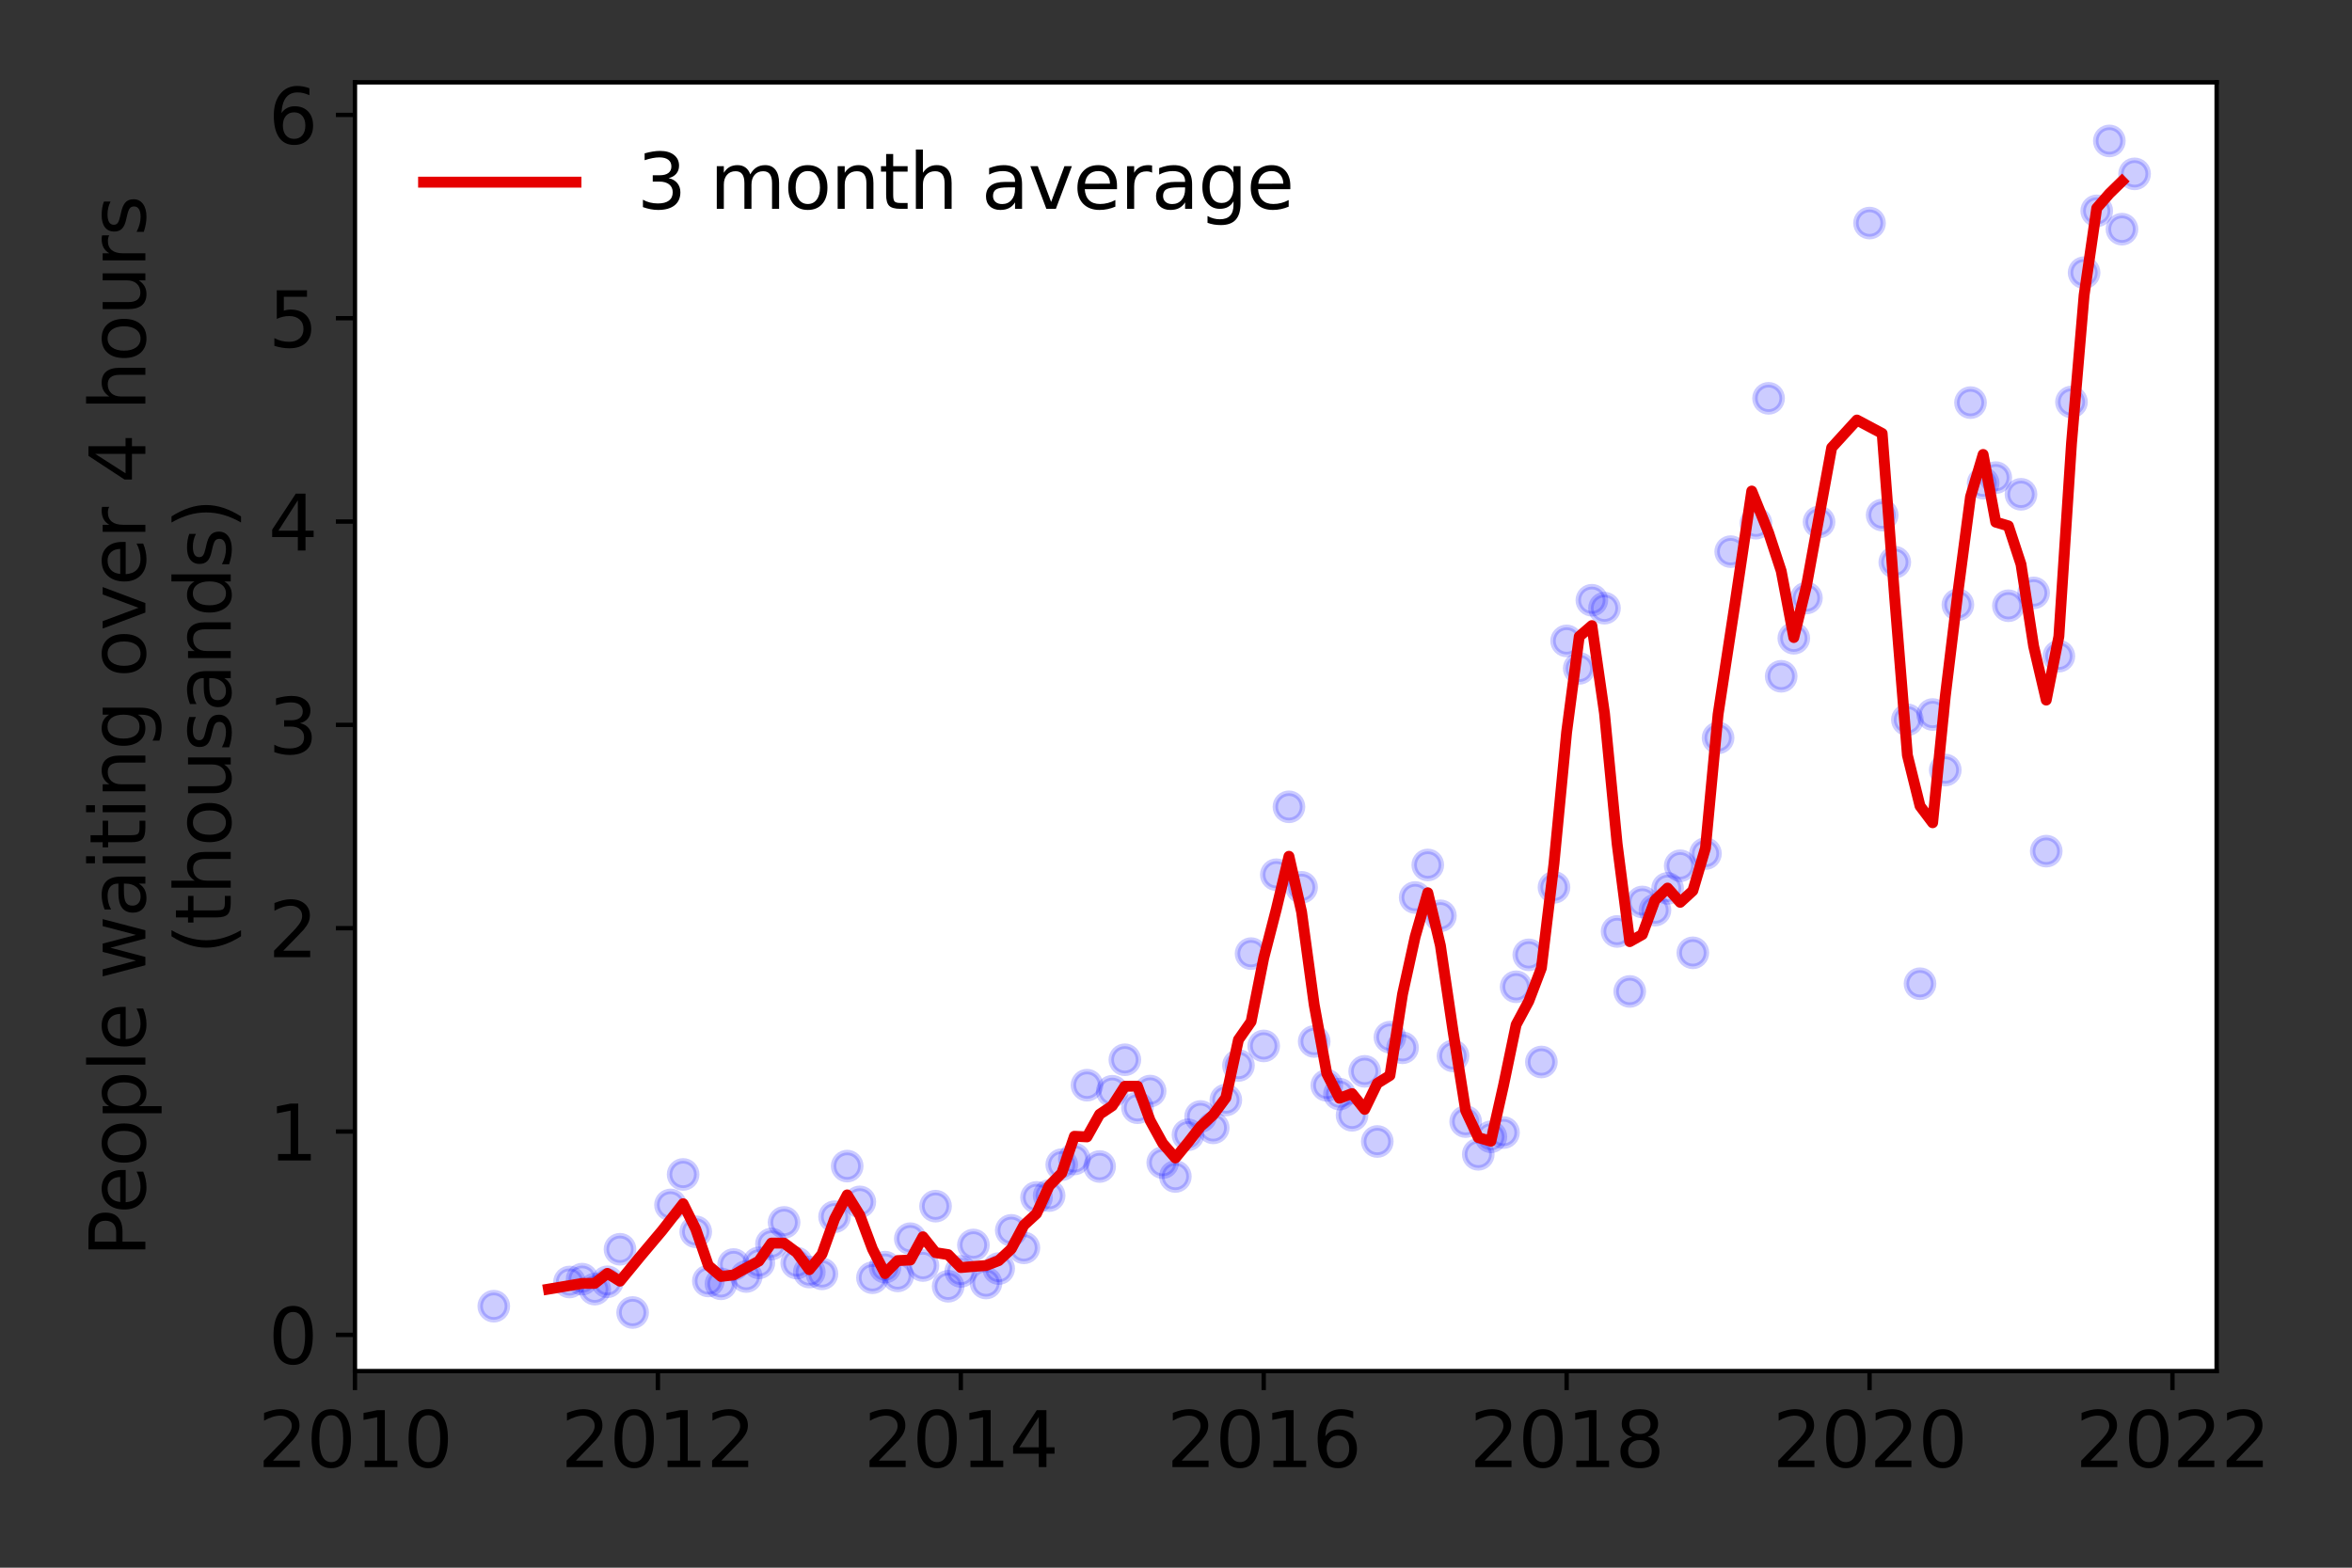 <?xml version="1.0" encoding="utf-8" standalone="no"?>
<!DOCTYPE svg PUBLIC "-//W3C//DTD SVG 1.1//EN"
  "http://www.w3.org/Graphics/SVG/1.1/DTD/svg11.dtd">
<svg height="288pt" version="1.1" viewBox="0 0 432 288" width="432pt" xmlns="http://www.w3.org/2000/svg" xmlns:xlink="http://www.w3.org/1999/xlink">
 <rect x="0" y="0" width="432" height="288" fill="#333333" stroke="none"/>
 <defs>
  <style type="text/css">*{stroke-linecap:butt;stroke-linejoin:round;}</style>
 </defs>
 <g id="figure_1">
  <g id="patch_1">
   <path d="M 0 288 
L 432 288 
L 432 0 
L 0 0 
z
" style="fill:none;"/>
  </g>
  <g id="axes_1">
   <g id="patch_2">
    <path d="M 65.195 251.88 
L 407.137 251.88 
L 407.137 15.128 
L 65.195 15.128 
z
" style="fill:#ffffff;"/>
   </g>
   <g id="matplotlib.axis_1">
    <g id="xtick_1">
     <g id="line2d_1">
      <defs>
       <path d="M 0 0 
L 0 3.5 
" id="m61bef43029" style="stroke:#000000;stroke-width:0.8;"/>
      </defs>
      <g>
       <use style="stroke:#000000;stroke-width:0.8;" x="65.195" xlink:href="#m61bef43029" y="251.88"/>
      </g>
     </g>
     <g id="text_1">
      <!-- 2010 -->
      <g transform="translate(47.38 269.518)scale(0.14 -0.14)">
       <defs>
        <path d="M 1228 531 
L 3431 531 
L 3431 0 
L 469 0 
L 469 531 
Q 828 903 1448 1529 
Q 2069 2156 2228 2338 
Q 2531 2678 2651 2914 
Q 2772 3150 2772 3378 
Q 2772 3750 2511 3984 
Q 2250 4219 1831 4219 
Q 1534 4219 1204 4116 
Q 875 4013 500 3803 
L 500 4441 
Q 881 4594 1212 4672 
Q 1544 4750 1819 4750 
Q 2544 4750 2975 4387 
Q 3406 4025 3406 3419 
Q 3406 3131 3298 2873 
Q 3191 2616 2906 2266 
Q 2828 2175 2409 1742 
Q 1991 1309 1228 531 
z
" id="DejaVuSans-32" transform="scale(0.016)"/>
        <path d="M 2034 4250 
Q 1547 4250 1301 3770 
Q 1056 3291 1056 2328 
Q 1056 1369 1301 889 
Q 1547 409 2034 409 
Q 2525 409 2770 889 
Q 3016 1369 3016 2328 
Q 3016 3291 2770 3770 
Q 2525 4250 2034 4250 
z
M 2034 4750 
Q 2819 4750 3233 4129 
Q 3647 3509 3647 2328 
Q 3647 1150 3233 529 
Q 2819 -91 2034 -91 
Q 1250 -91 836 529 
Q 422 1150 422 2328 
Q 422 3509 836 4129 
Q 1250 4750 2034 4750 
z
" id="DejaVuSans-30" transform="scale(0.016)"/>
        <path d="M 794 531 
L 1825 531 
L 1825 4091 
L 703 3866 
L 703 4441 
L 1819 4666 
L 2450 4666 
L 2450 531 
L 3481 531 
L 3481 0 
L 794 0 
L 794 531 
z
" id="DejaVuSans-31" transform="scale(0.016)"/>
       </defs>
       <use xlink:href="#DejaVuSans-32"/>
       <use x="63.623" xlink:href="#DejaVuSans-30"/>
       <use x="127.246" xlink:href="#DejaVuSans-31"/>
       <use x="190.869" xlink:href="#DejaVuSans-30"/>
      </g>
     </g>
    </g>
    <g id="xtick_2">
     <g id="line2d_2">
      <g>
       <use style="stroke:#000000;stroke-width:0.8;" x="120.833" xlink:href="#m61bef43029" y="251.88"/>
      </g>
     </g>
     <g id="text_2">
      <!-- 2012 -->
      <g transform="translate(103.018 269.518)scale(0.14 -0.14)">
       <use xlink:href="#DejaVuSans-32"/>
       <use x="63.623" xlink:href="#DejaVuSans-30"/>
       <use x="127.246" xlink:href="#DejaVuSans-31"/>
       <use x="190.869" xlink:href="#DejaVuSans-32"/>
      </g>
     </g>
    </g>
    <g id="xtick_3">
     <g id="line2d_3">
      <g>
       <use style="stroke:#000000;stroke-width:0.8;" x="176.471" xlink:href="#m61bef43029" y="251.88"/>
      </g>
     </g>
     <g id="text_3">
      <!-- 2014 -->
      <g transform="translate(158.656 269.518)scale(0.14 -0.14)">
       <defs>
        <path d="M 2419 4116 
L 825 1625 
L 2419 1625 
L 2419 4116 
z
M 2253 4666 
L 3047 4666 
L 3047 1625 
L 3713 1625 
L 3713 1100 
L 3047 1100 
L 3047 0 
L 2419 0 
L 2419 1100 
L 313 1100 
L 313 1709 
L 2253 4666 
z
" id="DejaVuSans-34" transform="scale(0.016)"/>
       </defs>
       <use xlink:href="#DejaVuSans-32"/>
       <use x="63.623" xlink:href="#DejaVuSans-30"/>
       <use x="127.246" xlink:href="#DejaVuSans-31"/>
       <use x="190.869" xlink:href="#DejaVuSans-34"/>
      </g>
     </g>
    </g>
    <g id="xtick_4">
     <g id="line2d_4">
      <g>
       <use style="stroke:#000000;stroke-width:0.8;" x="232.109" xlink:href="#m61bef43029" y="251.88"/>
      </g>
     </g>
     <g id="text_4">
      <!-- 2016 -->
      <g transform="translate(214.294 269.518)scale(0.14 -0.14)">
       <defs>
        <path d="M 2113 2584 
Q 1688 2584 1439 2293 
Q 1191 2003 1191 1497 
Q 1191 994 1439 701 
Q 1688 409 2113 409 
Q 2538 409 2786 701 
Q 3034 994 3034 1497 
Q 3034 2003 2786 2293 
Q 2538 2584 2113 2584 
z
M 3366 4563 
L 3366 3988 
Q 3128 4100 2886 4159 
Q 2644 4219 2406 4219 
Q 1781 4219 1451 3797 
Q 1122 3375 1075 2522 
Q 1259 2794 1537 2939 
Q 1816 3084 2150 3084 
Q 2853 3084 3261 2657 
Q 3669 2231 3669 1497 
Q 3669 778 3244 343 
Q 2819 -91 2113 -91 
Q 1303 -91 875 529 
Q 447 1150 447 2328 
Q 447 3434 972 4092 
Q 1497 4750 2381 4750 
Q 2619 4750 2861 4703 
Q 3103 4656 3366 4563 
z
" id="DejaVuSans-36" transform="scale(0.016)"/>
       </defs>
       <use xlink:href="#DejaVuSans-32"/>
       <use x="63.623" xlink:href="#DejaVuSans-30"/>
       <use x="127.246" xlink:href="#DejaVuSans-31"/>
       <use x="190.869" xlink:href="#DejaVuSans-36"/>
      </g>
     </g>
    </g>
    <g id="xtick_5">
     <g id="line2d_5">
      <g>
       <use style="stroke:#000000;stroke-width:0.8;" x="287.747" xlink:href="#m61bef43029" y="251.88"/>
      </g>
     </g>
     <g id="text_5">
      <!-- 2018 -->
      <g transform="translate(269.932 269.518)scale(0.14 -0.14)">
       <defs>
        <path d="M 2034 2216 
Q 1584 2216 1326 1975 
Q 1069 1734 1069 1313 
Q 1069 891 1326 650 
Q 1584 409 2034 409 
Q 2484 409 2743 651 
Q 3003 894 3003 1313 
Q 3003 1734 2745 1975 
Q 2488 2216 2034 2216 
z
M 1403 2484 
Q 997 2584 770 2862 
Q 544 3141 544 3541 
Q 544 4100 942 4425 
Q 1341 4750 2034 4750 
Q 2731 4750 3128 4425 
Q 3525 4100 3525 3541 
Q 3525 3141 3298 2862 
Q 3072 2584 2669 2484 
Q 3125 2378 3379 2068 
Q 3634 1759 3634 1313 
Q 3634 634 3220 271 
Q 2806 -91 2034 -91 
Q 1263 -91 848 271 
Q 434 634 434 1313 
Q 434 1759 690 2068 
Q 947 2378 1403 2484 
z
M 1172 3481 
Q 1172 3119 1398 2916 
Q 1625 2713 2034 2713 
Q 2441 2713 2670 2916 
Q 2900 3119 2900 3481 
Q 2900 3844 2670 4047 
Q 2441 4250 2034 4250 
Q 1625 4250 1398 4047 
Q 1172 3844 1172 3481 
z
" id="DejaVuSans-38" transform="scale(0.016)"/>
       </defs>
       <use xlink:href="#DejaVuSans-32"/>
       <use x="63.623" xlink:href="#DejaVuSans-30"/>
       <use x="127.246" xlink:href="#DejaVuSans-31"/>
       <use x="190.869" xlink:href="#DejaVuSans-38"/>
      </g>
     </g>
    </g>
    <g id="xtick_6">
     <g id="line2d_6">
      <g>
       <use style="stroke:#000000;stroke-width:0.8;" x="343.385" xlink:href="#m61bef43029" y="251.88"/>
      </g>
     </g>
     <g id="text_6">
      <!-- 2020 -->
      <g transform="translate(325.57 269.518)scale(0.14 -0.14)">
       <use xlink:href="#DejaVuSans-32"/>
       <use x="63.623" xlink:href="#DejaVuSans-30"/>
       <use x="127.246" xlink:href="#DejaVuSans-32"/>
       <use x="190.869" xlink:href="#DejaVuSans-30"/>
      </g>
     </g>
    </g>
    <g id="xtick_7">
     <g id="line2d_7">
      <g>
       <use style="stroke:#000000;stroke-width:0.8;" x="399.023" xlink:href="#m61bef43029" y="251.88"/>
      </g>
     </g>
     <g id="text_7">
      <!-- 2022 -->
      <g transform="translate(381.208 269.518)scale(0.14 -0.14)">
       <use xlink:href="#DejaVuSans-32"/>
       <use x="63.623" xlink:href="#DejaVuSans-30"/>
       <use x="127.246" xlink:href="#DejaVuSans-32"/>
       <use x="190.869" xlink:href="#DejaVuSans-32"/>
      </g>
     </g>
    </g>
   </g>
   <g id="matplotlib.axis_2">
    <g id="ytick_1">
     <g id="line2d_8">
      <defs>
       <path d="M 0 0 
L -3.5 0 
" id="m7969282cb2" style="stroke:#000000;stroke-width:0.8;"/>
      </defs>
      <g>
       <use style="stroke:#000000;stroke-width:0.8;" x="65.195" xlink:href="#m7969282cb2" y="245.227"/>
      </g>
     </g>
     <g id="text_8">
      <!-- 0 -->
      <g transform="translate(49.288 250.546)scale(0.14 -0.14)">
       <use xlink:href="#DejaVuSans-30"/>
      </g>
     </g>
    </g>
    <g id="ytick_2">
     <g id="line2d_9">
      <g>
       <use style="stroke:#000000;stroke-width:0.8;" x="65.195" xlink:href="#m7969282cb2" y="207.874"/>
      </g>
     </g>
     <g id="text_9">
      <!-- 1 -->
      <g transform="translate(49.288 213.193)scale(0.14 -0.14)">
       <use xlink:href="#DejaVuSans-31"/>
      </g>
     </g>
    </g>
    <g id="ytick_3">
     <g id="line2d_10">
      <g>
       <use style="stroke:#000000;stroke-width:0.8;" x="65.195" xlink:href="#m7969282cb2" y="170.521"/>
      </g>
     </g>
     <g id="text_10">
      <!-- 2 -->
      <g transform="translate(49.288 175.84)scale(0.14 -0.14)">
       <use xlink:href="#DejaVuSans-32"/>
      </g>
     </g>
    </g>
    <g id="ytick_4">
     <g id="line2d_11">
      <g>
       <use style="stroke:#000000;stroke-width:0.8;" x="65.195" xlink:href="#m7969282cb2" y="133.168"/>
      </g>
     </g>
     <g id="text_11">
      <!-- 3 -->
      <g transform="translate(49.288 138.487)scale(0.14 -0.14)">
       <defs>
        <path d="M 2597 2516 
Q 3050 2419 3304 2112 
Q 3559 1806 3559 1356 
Q 3559 666 3084 287 
Q 2609 -91 1734 -91 
Q 1441 -91 1130 -33 
Q 819 25 488 141 
L 488 750 
Q 750 597 1062 519 
Q 1375 441 1716 441 
Q 2309 441 2620 675 
Q 2931 909 2931 1356 
Q 2931 1769 2642 2001 
Q 2353 2234 1838 2234 
L 1294 2234 
L 1294 2753 
L 1863 2753 
Q 2328 2753 2575 2939 
Q 2822 3125 2822 3475 
Q 2822 3834 2567 4026 
Q 2313 4219 1838 4219 
Q 1578 4219 1281 4162 
Q 984 4106 628 3988 
L 628 4550 
Q 988 4650 1302 4700 
Q 1616 4750 1894 4750 
Q 2613 4750 3031 4423 
Q 3450 4097 3450 3541 
Q 3450 3153 3228 2886 
Q 3006 2619 2597 2516 
z
" id="DejaVuSans-33" transform="scale(0.016)"/>
       </defs>
       <use xlink:href="#DejaVuSans-33"/>
      </g>
     </g>
    </g>
    <g id="ytick_5">
     <g id="line2d_12">
      <g>
       <use style="stroke:#000000;stroke-width:0.8;" x="65.195" xlink:href="#m7969282cb2" y="95.814"/>
      </g>
     </g>
     <g id="text_12">
      <!-- 4 -->
      <g transform="translate(49.288 101.133)scale(0.14 -0.14)">
       <use xlink:href="#DejaVuSans-34"/>
      </g>
     </g>
    </g>
    <g id="ytick_6">
     <g id="line2d_13">
      <g>
       <use style="stroke:#000000;stroke-width:0.8;" x="65.195" xlink:href="#m7969282cb2" y="58.461"/>
      </g>
     </g>
     <g id="text_13">
      <!-- 5 -->
      <g transform="translate(49.288 63.78)scale(0.14 -0.14)">
       <defs>
        <path d="M 691 4666 
L 3169 4666 
L 3169 4134 
L 1269 4134 
L 1269 2991 
Q 1406 3038 1543 3061 
Q 1681 3084 1819 3084 
Q 2600 3084 3056 2656 
Q 3513 2228 3513 1497 
Q 3513 744 3044 326 
Q 2575 -91 1722 -91 
Q 1428 -91 1123 -41 
Q 819 9 494 109 
L 494 744 
Q 775 591 1075 516 
Q 1375 441 1709 441 
Q 2250 441 2565 725 
Q 2881 1009 2881 1497 
Q 2881 1984 2565 2268 
Q 2250 2553 1709 2553 
Q 1456 2553 1204 2497 
Q 953 2441 691 2322 
L 691 4666 
z
" id="DejaVuSans-35" transform="scale(0.016)"/>
       </defs>
       <use xlink:href="#DejaVuSans-35"/>
      </g>
     </g>
    </g>
    <g id="ytick_7">
     <g id="line2d_14">
      <g>
       <use style="stroke:#000000;stroke-width:0.8;" x="65.195" xlink:href="#m7969282cb2" y="21.108"/>
      </g>
     </g>
     <g id="text_14">
      <!-- 6 -->
      <g transform="translate(49.288 26.427)scale(0.14 -0.14)">
       <use xlink:href="#DejaVuSans-36"/>
      </g>
     </g>
    </g>
    <g id="text_15">
     <!-- People waiting over 4 hours -->
     <g transform="translate(26.699 230.928)rotate(-90)scale(0.14 -0.14)">
      <defs>
       <path d="M 1259 4147 
L 1259 2394 
L 2053 2394 
Q 2494 2394 2734 2622 
Q 2975 2850 2975 3272 
Q 2975 3691 2734 3919 
Q 2494 4147 2053 4147 
L 1259 4147 
z
M 628 4666 
L 2053 4666 
Q 2838 4666 3239 4311 
Q 3641 3956 3641 3272 
Q 3641 2581 3239 2228 
Q 2838 1875 2053 1875 
L 1259 1875 
L 1259 0 
L 628 0 
L 628 4666 
z
" id="DejaVuSans-50" transform="scale(0.016)"/>
       <path d="M 3597 1894 
L 3597 1613 
L 953 1613 
Q 991 1019 1311 708 
Q 1631 397 2203 397 
Q 2534 397 2845 478 
Q 3156 559 3463 722 
L 3463 178 
Q 3153 47 2828 -22 
Q 2503 -91 2169 -91 
Q 1331 -91 842 396 
Q 353 884 353 1716 
Q 353 2575 817 3079 
Q 1281 3584 2069 3584 
Q 2775 3584 3186 3129 
Q 3597 2675 3597 1894 
z
M 3022 2063 
Q 3016 2534 2758 2815 
Q 2500 3097 2075 3097 
Q 1594 3097 1305 2825 
Q 1016 2553 972 2059 
L 3022 2063 
z
" id="DejaVuSans-65" transform="scale(0.016)"/>
       <path d="M 1959 3097 
Q 1497 3097 1228 2736 
Q 959 2375 959 1747 
Q 959 1119 1226 758 
Q 1494 397 1959 397 
Q 2419 397 2687 759 
Q 2956 1122 2956 1747 
Q 2956 2369 2687 2733 
Q 2419 3097 1959 3097 
z
M 1959 3584 
Q 2709 3584 3137 3096 
Q 3566 2609 3566 1747 
Q 3566 888 3137 398 
Q 2709 -91 1959 -91 
Q 1206 -91 779 398 
Q 353 888 353 1747 
Q 353 2609 779 3096 
Q 1206 3584 1959 3584 
z
" id="DejaVuSans-6f" transform="scale(0.016)"/>
       <path d="M 1159 525 
L 1159 -1331 
L 581 -1331 
L 581 3500 
L 1159 3500 
L 1159 2969 
Q 1341 3281 1617 3432 
Q 1894 3584 2278 3584 
Q 2916 3584 3314 3078 
Q 3713 2572 3713 1747 
Q 3713 922 3314 415 
Q 2916 -91 2278 -91 
Q 1894 -91 1617 61 
Q 1341 213 1159 525 
z
M 3116 1747 
Q 3116 2381 2855 2742 
Q 2594 3103 2138 3103 
Q 1681 3103 1420 2742 
Q 1159 2381 1159 1747 
Q 1159 1113 1420 752 
Q 1681 391 2138 391 
Q 2594 391 2855 752 
Q 3116 1113 3116 1747 
z
" id="DejaVuSans-70" transform="scale(0.016)"/>
       <path d="M 603 4863 
L 1178 4863 
L 1178 0 
L 603 0 
L 603 4863 
z
" id="DejaVuSans-6c" transform="scale(0.016)"/>
       <path id="DejaVuSans-20" transform="scale(0.016)"/>
       <path d="M 269 3500 
L 844 3500 
L 1563 769 
L 2278 3500 
L 2956 3500 
L 3675 769 
L 4391 3500 
L 4966 3500 
L 4050 0 
L 3372 0 
L 2619 2869 
L 1863 0 
L 1184 0 
L 269 3500 
z
" id="DejaVuSans-77" transform="scale(0.016)"/>
       <path d="M 2194 1759 
Q 1497 1759 1228 1600 
Q 959 1441 959 1056 
Q 959 750 1161 570 
Q 1363 391 1709 391 
Q 2188 391 2477 730 
Q 2766 1069 2766 1631 
L 2766 1759 
L 2194 1759 
z
M 3341 1997 
L 3341 0 
L 2766 0 
L 2766 531 
Q 2569 213 2275 61 
Q 1981 -91 1556 -91 
Q 1019 -91 701 211 
Q 384 513 384 1019 
Q 384 1609 779 1909 
Q 1175 2209 1959 2209 
L 2766 2209 
L 2766 2266 
Q 2766 2663 2505 2880 
Q 2244 3097 1772 3097 
Q 1472 3097 1187 3025 
Q 903 2953 641 2809 
L 641 3341 
Q 956 3463 1253 3523 
Q 1550 3584 1831 3584 
Q 2591 3584 2966 3190 
Q 3341 2797 3341 1997 
z
" id="DejaVuSans-61" transform="scale(0.016)"/>
       <path d="M 603 3500 
L 1178 3500 
L 1178 0 
L 603 0 
L 603 3500 
z
M 603 4863 
L 1178 4863 
L 1178 4134 
L 603 4134 
L 603 4863 
z
" id="DejaVuSans-69" transform="scale(0.016)"/>
       <path d="M 1172 4494 
L 1172 3500 
L 2356 3500 
L 2356 3053 
L 1172 3053 
L 1172 1153 
Q 1172 725 1289 603 
Q 1406 481 1766 481 
L 2356 481 
L 2356 0 
L 1766 0 
Q 1100 0 847 248 
Q 594 497 594 1153 
L 594 3053 
L 172 3053 
L 172 3500 
L 594 3500 
L 594 4494 
L 1172 4494 
z
" id="DejaVuSans-74" transform="scale(0.016)"/>
       <path d="M 3513 2113 
L 3513 0 
L 2938 0 
L 2938 2094 
Q 2938 2591 2744 2837 
Q 2550 3084 2163 3084 
Q 1697 3084 1428 2787 
Q 1159 2491 1159 1978 
L 1159 0 
L 581 0 
L 581 3500 
L 1159 3500 
L 1159 2956 
Q 1366 3272 1645 3428 
Q 1925 3584 2291 3584 
Q 2894 3584 3203 3211 
Q 3513 2838 3513 2113 
z
" id="DejaVuSans-6e" transform="scale(0.016)"/>
       <path d="M 2906 1791 
Q 2906 2416 2648 2759 
Q 2391 3103 1925 3103 
Q 1463 3103 1205 2759 
Q 947 2416 947 1791 
Q 947 1169 1205 825 
Q 1463 481 1925 481 
Q 2391 481 2648 825 
Q 2906 1169 2906 1791 
z
M 3481 434 
Q 3481 -459 3084 -895 
Q 2688 -1331 1869 -1331 
Q 1566 -1331 1297 -1286 
Q 1028 -1241 775 -1147 
L 775 -588 
Q 1028 -725 1275 -790 
Q 1522 -856 1778 -856 
Q 2344 -856 2625 -561 
Q 2906 -266 2906 331 
L 2906 616 
Q 2728 306 2450 153 
Q 2172 0 1784 0 
Q 1141 0 747 490 
Q 353 981 353 1791 
Q 353 2603 747 3093 
Q 1141 3584 1784 3584 
Q 2172 3584 2450 3431 
Q 2728 3278 2906 2969 
L 2906 3500 
L 3481 3500 
L 3481 434 
z
" id="DejaVuSans-67" transform="scale(0.016)"/>
       <path d="M 191 3500 
L 800 3500 
L 1894 563 
L 2988 3500 
L 3597 3500 
L 2284 0 
L 1503 0 
L 191 3500 
z
" id="DejaVuSans-76" transform="scale(0.016)"/>
       <path d="M 2631 2963 
Q 2534 3019 2420 3045 
Q 2306 3072 2169 3072 
Q 1681 3072 1420 2755 
Q 1159 2438 1159 1844 
L 1159 0 
L 581 0 
L 581 3500 
L 1159 3500 
L 1159 2956 
Q 1341 3275 1631 3429 
Q 1922 3584 2338 3584 
Q 2397 3584 2469 3576 
Q 2541 3569 2628 3553 
L 2631 2963 
z
" id="DejaVuSans-72" transform="scale(0.016)"/>
       <path d="M 3513 2113 
L 3513 0 
L 2938 0 
L 2938 2094 
Q 2938 2591 2744 2837 
Q 2550 3084 2163 3084 
Q 1697 3084 1428 2787 
Q 1159 2491 1159 1978 
L 1159 0 
L 581 0 
L 581 4863 
L 1159 4863 
L 1159 2956 
Q 1366 3272 1645 3428 
Q 1925 3584 2291 3584 
Q 2894 3584 3203 3211 
Q 3513 2838 3513 2113 
z
" id="DejaVuSans-68" transform="scale(0.016)"/>
       <path d="M 544 1381 
L 544 3500 
L 1119 3500 
L 1119 1403 
Q 1119 906 1312 657 
Q 1506 409 1894 409 
Q 2359 409 2629 706 
Q 2900 1003 2900 1516 
L 2900 3500 
L 3475 3500 
L 3475 0 
L 2900 0 
L 2900 538 
Q 2691 219 2414 64 
Q 2138 -91 1772 -91 
Q 1169 -91 856 284 
Q 544 659 544 1381 
z
M 1991 3584 
L 1991 3584 
z
" id="DejaVuSans-75" transform="scale(0.016)"/>
       <path d="M 2834 3397 
L 2834 2853 
Q 2591 2978 2328 3040 
Q 2066 3103 1784 3103 
Q 1356 3103 1142 2972 
Q 928 2841 928 2578 
Q 928 2378 1081 2264 
Q 1234 2150 1697 2047 
L 1894 2003 
Q 2506 1872 2764 1633 
Q 3022 1394 3022 966 
Q 3022 478 2636 193 
Q 2250 -91 1575 -91 
Q 1294 -91 989 -36 
Q 684 19 347 128 
L 347 722 
Q 666 556 975 473 
Q 1284 391 1588 391 
Q 1994 391 2212 530 
Q 2431 669 2431 922 
Q 2431 1156 2273 1281 
Q 2116 1406 1581 1522 
L 1381 1569 
Q 847 1681 609 1914 
Q 372 2147 372 2553 
Q 372 3047 722 3315 
Q 1072 3584 1716 3584 
Q 2034 3584 2315 3537 
Q 2597 3491 2834 3397 
z
" id="DejaVuSans-73" transform="scale(0.016)"/>
      </defs>
      <use xlink:href="#DejaVuSans-50"/>
      <use x="56.678" xlink:href="#DejaVuSans-65"/>
      <use x="118.201" xlink:href="#DejaVuSans-6f"/>
      <use x="179.383" xlink:href="#DejaVuSans-70"/>
      <use x="242.859" xlink:href="#DejaVuSans-6c"/>
      <use x="270.643" xlink:href="#DejaVuSans-65"/>
      <use x="332.166" xlink:href="#DejaVuSans-20"/>
      <use x="363.953" xlink:href="#DejaVuSans-77"/>
      <use x="445.74" xlink:href="#DejaVuSans-61"/>
      <use x="507.02" xlink:href="#DejaVuSans-69"/>
      <use x="534.803" xlink:href="#DejaVuSans-74"/>
      <use x="574.012" xlink:href="#DejaVuSans-69"/>
      <use x="601.795" xlink:href="#DejaVuSans-6e"/>
      <use x="665.174" xlink:href="#DejaVuSans-67"/>
      <use x="728.65" xlink:href="#DejaVuSans-20"/>
      <use x="760.438" xlink:href="#DejaVuSans-6f"/>
      <use x="821.619" xlink:href="#DejaVuSans-76"/>
      <use x="880.799" xlink:href="#DejaVuSans-65"/>
      <use x="942.322" xlink:href="#DejaVuSans-72"/>
      <use x="983.436" xlink:href="#DejaVuSans-20"/>
      <use x="1015.223" xlink:href="#DejaVuSans-34"/>
      <use x="1078.846" xlink:href="#DejaVuSans-20"/>
      <use x="1110.633" xlink:href="#DejaVuSans-68"/>
      <use x="1174.012" xlink:href="#DejaVuSans-6f"/>
      <use x="1235.193" xlink:href="#DejaVuSans-75"/>
      <use x="1298.572" xlink:href="#DejaVuSans-72"/>
      <use x="1339.686" xlink:href="#DejaVuSans-73"/>
     </g>
     <!-- (thousands) -->
     <g transform="translate(42.376 175.329)rotate(-90)scale(0.14 -0.14)">
      <defs>
       <path d="M 1984 4856 
Q 1566 4138 1362 3434 
Q 1159 2731 1159 2009 
Q 1159 1288 1364 580 
Q 1569 -128 1984 -844 
L 1484 -844 
Q 1016 -109 783 600 
Q 550 1309 550 2009 
Q 550 2706 781 3412 
Q 1013 4119 1484 4856 
L 1984 4856 
z
" id="DejaVuSans-28" transform="scale(0.016)"/>
       <path d="M 2906 2969 
L 2906 4863 
L 3481 4863 
L 3481 0 
L 2906 0 
L 2906 525 
Q 2725 213 2448 61 
Q 2172 -91 1784 -91 
Q 1150 -91 751 415 
Q 353 922 353 1747 
Q 353 2572 751 3078 
Q 1150 3584 1784 3584 
Q 2172 3584 2448 3432 
Q 2725 3281 2906 2969 
z
M 947 1747 
Q 947 1113 1208 752 
Q 1469 391 1925 391 
Q 2381 391 2643 752 
Q 2906 1113 2906 1747 
Q 2906 2381 2643 2742 
Q 2381 3103 1925 3103 
Q 1469 3103 1208 2742 
Q 947 2381 947 1747 
z
" id="DejaVuSans-64" transform="scale(0.016)"/>
       <path d="M 513 4856 
L 1013 4856 
Q 1481 4119 1714 3412 
Q 1947 2706 1947 2009 
Q 1947 1309 1714 600 
Q 1481 -109 1013 -844 
L 513 -844 
Q 928 -128 1133 580 
Q 1338 1288 1338 2009 
Q 1338 2731 1133 3434 
Q 928 4138 513 4856 
z
" id="DejaVuSans-29" transform="scale(0.016)"/>
      </defs>
      <use xlink:href="#DejaVuSans-28"/>
      <use x="39.014" xlink:href="#DejaVuSans-74"/>
      <use x="78.223" xlink:href="#DejaVuSans-68"/>
      <use x="141.602" xlink:href="#DejaVuSans-6f"/>
      <use x="202.783" xlink:href="#DejaVuSans-75"/>
      <use x="266.162" xlink:href="#DejaVuSans-73"/>
      <use x="318.262" xlink:href="#DejaVuSans-61"/>
      <use x="379.541" xlink:href="#DejaVuSans-6e"/>
      <use x="442.92" xlink:href="#DejaVuSans-64"/>
      <use x="506.396" xlink:href="#DejaVuSans-73"/>
      <use x="558.496" xlink:href="#DejaVuSans-29"/>
     </g>
    </g>
   </g>
   <g id="line2d_15">
    <defs>
     <path d="M 0 2.5 
C 0.663 2.5 1.299 2.237 1.768 1.768 
C 2.237 1.299 2.5 0.663 2.5 0 
C 2.5 -0.663 2.237 -1.299 1.768 -1.768 
C 1.299 -2.237 0.663 -2.5 0 -2.5 
C -0.663 -2.5 -1.299 -2.237 -1.768 -1.768 
C -2.237 -1.299 -2.5 -0.663 -2.5 0 
C -2.5 0.663 -2.237 1.299 -1.768 1.768 
C -1.299 2.237 -0.663 2.5 0 2.5 
z
" id="m979ed0633e" style="stroke:#0000ff;stroke-opacity:0.2;"/>
    </defs>
    <g clip-path="url(#pbe8b127600)">
     <use style="fill:#0000ff;fill-opacity:0.2;stroke:#0000ff;stroke-opacity:0.2;" x="392.068" xlink:href="#m979ed0633e" y="31.94"/>
     <use style="fill:#0000ff;fill-opacity:0.2;stroke:#0000ff;stroke-opacity:0.2;" x="389.75" xlink:href="#m979ed0633e" y="42.1"/>
     <use style="fill:#0000ff;fill-opacity:0.2;stroke:#0000ff;stroke-opacity:0.2;" x="387.432" xlink:href="#m979ed0633e" y="25.889"/>
     <use style="fill:#0000ff;fill-opacity:0.2;stroke:#0000ff;stroke-opacity:0.2;" x="385.114" xlink:href="#m979ed0633e" y="38.739"/>
     <use style="fill:#0000ff;fill-opacity:0.2;stroke:#0000ff;stroke-opacity:0.2;" x="382.795" xlink:href="#m979ed0633e" y="50.094"/>
     <use style="fill:#0000ff;fill-opacity:0.2;stroke:#0000ff;stroke-opacity:0.2;" x="380.477" xlink:href="#m979ed0633e" y="73.851"/>
     <use style="fill:#0000ff;fill-opacity:0.2;stroke:#0000ff;stroke-opacity:0.2;" x="378.159" xlink:href="#m979ed0633e" y="120.542"/>
     <use style="fill:#0000ff;fill-opacity:0.2;stroke:#0000ff;stroke-opacity:0.2;" x="375.841" xlink:href="#m979ed0633e" y="156.364"/>
     <use style="fill:#0000ff;fill-opacity:0.2;stroke:#0000ff;stroke-opacity:0.2;" x="373.522" xlink:href="#m979ed0633e" y="108.925"/>
     <use style="fill:#0000ff;fill-opacity:0.2;stroke:#0000ff;stroke-opacity:0.2;" x="371.204" xlink:href="#m979ed0633e" y="90.809"/>
     <use style="fill:#0000ff;fill-opacity:0.2;stroke:#0000ff;stroke-opacity:0.2;" x="368.886" xlink:href="#m979ed0633e" y="111.279"/>
     <use style="fill:#0000ff;fill-opacity:0.2;stroke:#0000ff;stroke-opacity:0.2;" x="366.568" xlink:href="#m979ed0633e" y="87.746"/>
     <use style="fill:#0000ff;fill-opacity:0.2;stroke:#0000ff;stroke-opacity:0.2;" x="364.249" xlink:href="#m979ed0633e" y="88.755"/>
     <use style="fill:#0000ff;fill-opacity:0.2;stroke:#0000ff;stroke-opacity:0.2;" x="361.931" xlink:href="#m979ed0633e" y="73.963"/>
     <use style="fill:#0000ff;fill-opacity:0.2;stroke:#0000ff;stroke-opacity:0.2;" x="359.613" xlink:href="#m979ed0633e" y="111.092"/>
     <use style="fill:#0000ff;fill-opacity:0.2;stroke:#0000ff;stroke-opacity:0.2;" x="357.295" xlink:href="#m979ed0633e" y="141.46"/>
     <use style="fill:#0000ff;fill-opacity:0.2;stroke:#0000ff;stroke-opacity:0.2;" x="354.976" xlink:href="#m979ed0633e" y="131.263"/>
     <use style="fill:#0000ff;fill-opacity:0.2;stroke:#0000ff;stroke-opacity:0.2;" x="352.658" xlink:href="#m979ed0633e" y="180.718"/>
     <use style="fill:#0000ff;fill-opacity:0.2;stroke:#0000ff;stroke-opacity:0.2;" x="350.34" xlink:href="#m979ed0633e" y="132.234"/>
     <use style="fill:#0000ff;fill-opacity:0.2;stroke:#0000ff;stroke-opacity:0.2;" x="348.022" xlink:href="#m979ed0633e" y="103.285"/>
     <use style="fill:#0000ff;fill-opacity:0.2;stroke:#0000ff;stroke-opacity:0.2;" x="345.703" xlink:href="#m979ed0633e" y="94.619"/>
     <use style="fill:#0000ff;fill-opacity:0.2;stroke:#0000ff;stroke-opacity:0.2;" x="343.385" xlink:href="#m979ed0633e" y="40.98"/>
     <use style="fill:#0000ff;fill-opacity:0.2;stroke:#0000ff;stroke-opacity:0.2;" x="334.112" xlink:href="#m979ed0633e" y="95.889"/>
     <use style="fill:#0000ff;fill-opacity:0.2;stroke:#0000ff;stroke-opacity:0.2;" x="331.794" xlink:href="#m979ed0633e" y="109.859"/>
     <use style="fill:#0000ff;fill-opacity:0.2;stroke:#0000ff;stroke-opacity:0.2;" x="329.476" xlink:href="#m979ed0633e" y="117.255"/>
     <use style="fill:#0000ff;fill-opacity:0.2;stroke:#0000ff;stroke-opacity:0.2;" x="327.157" xlink:href="#m979ed0633e" y="124.24"/>
     <use style="fill:#0000ff;fill-opacity:0.2;stroke:#0000ff;stroke-opacity:0.2;" x="324.839" xlink:href="#m979ed0633e" y="73.178"/>
     <use style="fill:#0000ff;fill-opacity:0.2;stroke:#0000ff;stroke-opacity:0.2;" x="322.521" xlink:href="#m979ed0633e" y="96.113"/>
     <use style="fill:#0000ff;fill-opacity:0.2;stroke:#0000ff;stroke-opacity:0.2;" x="317.884" xlink:href="#m979ed0633e" y="101.343"/>
     <use style="fill:#0000ff;fill-opacity:0.2;stroke:#0000ff;stroke-opacity:0.2;" x="315.566" xlink:href="#m979ed0633e" y="135.558"/>
     <use style="fill:#0000ff;fill-opacity:0.2;stroke:#0000ff;stroke-opacity:0.2;" x="313.248" xlink:href="#m979ed0633e" y="156.812"/>
     <use style="fill:#0000ff;fill-opacity:0.2;stroke:#0000ff;stroke-opacity:0.2;" x="310.93" xlink:href="#m979ed0633e" y="175.041"/>
     <use style="fill:#0000ff;fill-opacity:0.2;stroke:#0000ff;stroke-opacity:0.2;" x="308.611" xlink:href="#m979ed0633e" y="159.053"/>
     <use style="fill:#0000ff;fill-opacity:0.2;stroke:#0000ff;stroke-opacity:0.2;" x="306.293" xlink:href="#m979ed0633e" y="163.2"/>
     <use style="fill:#0000ff;fill-opacity:0.2;stroke:#0000ff;stroke-opacity:0.2;" x="303.975" xlink:href="#m979ed0633e" y="167.196"/>
     <use style="fill:#0000ff;fill-opacity:0.2;stroke:#0000ff;stroke-opacity:0.2;" x="301.657" xlink:href="#m979ed0633e" y="165.702"/>
     <use style="fill:#0000ff;fill-opacity:0.2;stroke:#0000ff;stroke-opacity:0.2;" x="299.338" xlink:href="#m979ed0633e" y="182.138"/>
     <use style="fill:#0000ff;fill-opacity:0.2;stroke:#0000ff;stroke-opacity:0.2;" x="297.02" xlink:href="#m979ed0633e" y="171.119"/>
     <use style="fill:#0000ff;fill-opacity:0.2;stroke:#0000ff;stroke-opacity:0.2;" x="294.702" xlink:href="#m979ed0633e" y="111.727"/>
     <use style="fill:#0000ff;fill-opacity:0.2;stroke:#0000ff;stroke-opacity:0.2;" x="292.384" xlink:href="#m979ed0633e" y="110.27"/>
     <use style="fill:#0000ff;fill-opacity:0.2;stroke:#0000ff;stroke-opacity:0.2;" x="290.065" xlink:href="#m979ed0633e" y="122.783"/>
     <use style="fill:#0000ff;fill-opacity:0.2;stroke:#0000ff;stroke-opacity:0.2;" x="287.747" xlink:href="#m979ed0633e" y="117.741"/>
     <use style="fill:#0000ff;fill-opacity:0.2;stroke:#0000ff;stroke-opacity:0.2;" x="285.429" xlink:href="#m979ed0633e" y="163.013"/>
     <use style="fill:#0000ff;fill-opacity:0.2;stroke:#0000ff;stroke-opacity:0.2;" x="283.111" xlink:href="#m979ed0633e" y="195.099"/>
     <use style="fill:#0000ff;fill-opacity:0.2;stroke:#0000ff;stroke-opacity:0.2;" x="280.792" xlink:href="#m979ed0633e" y="175.414"/>
     <use style="fill:#0000ff;fill-opacity:0.2;stroke:#0000ff;stroke-opacity:0.2;" x="278.474" xlink:href="#m979ed0633e" y="181.279"/>
     <use style="fill:#0000ff;fill-opacity:0.2;stroke:#0000ff;stroke-opacity:0.2;" x="276.156" xlink:href="#m979ed0633e" y="208.061"/>
     <use style="fill:#0000ff;fill-opacity:0.2;stroke:#0000ff;stroke-opacity:0.2;" x="273.838" xlink:href="#m979ed0633e" y="208.845"/>
     <use style="fill:#0000ff;fill-opacity:0.2;stroke:#0000ff;stroke-opacity:0.2;" x="271.519" xlink:href="#m979ed0633e" y="212.058"/>
     <use style="fill:#0000ff;fill-opacity:0.2;stroke:#0000ff;stroke-opacity:0.2;" x="269.201" xlink:href="#m979ed0633e" y="206.044"/>
     <use style="fill:#0000ff;fill-opacity:0.2;stroke:#0000ff;stroke-opacity:0.2;" x="266.883" xlink:href="#m979ed0633e" y="193.979"/>
     <use style="fill:#0000ff;fill-opacity:0.2;stroke:#0000ff;stroke-opacity:0.2;" x="264.565" xlink:href="#m979ed0633e" y="168.242"/>
     <use style="fill:#0000ff;fill-opacity:0.2;stroke:#0000ff;stroke-opacity:0.2;" x="262.246" xlink:href="#m979ed0633e" y="158.904"/>
     <use style="fill:#0000ff;fill-opacity:0.2;stroke:#0000ff;stroke-opacity:0.2;" x="259.928" xlink:href="#m979ed0633e" y="164.881"/>
     <use style="fill:#0000ff;fill-opacity:0.2;stroke:#0000ff;stroke-opacity:0.2;" x="257.61" xlink:href="#m979ed0633e" y="192.485"/>
     <use style="fill:#0000ff;fill-opacity:0.2;stroke:#0000ff;stroke-opacity:0.2;" x="255.292" xlink:href="#m979ed0633e" y="190.542"/>
     <use style="fill:#0000ff;fill-opacity:0.2;stroke:#0000ff;stroke-opacity:0.2;" x="252.973" xlink:href="#m979ed0633e" y="209.704"/>
     <use style="fill:#0000ff;fill-opacity:0.2;stroke:#0000ff;stroke-opacity:0.2;" x="250.655" xlink:href="#m979ed0633e" y="196.818"/>
     <use style="fill:#0000ff;fill-opacity:0.2;stroke:#0000ff;stroke-opacity:0.2;" x="248.337" xlink:href="#m979ed0633e" y="204.886"/>
     <use style="fill:#0000ff;fill-opacity:0.2;stroke:#0000ff;stroke-opacity:0.2;" x="246.019" xlink:href="#m979ed0633e" y="201.001"/>
     <use style="fill:#0000ff;fill-opacity:0.2;stroke:#0000ff;stroke-opacity:0.2;" x="243.7" xlink:href="#m979ed0633e" y="199.395"/>
     <use style="fill:#0000ff;fill-opacity:0.2;stroke:#0000ff;stroke-opacity:0.2;" x="241.382" xlink:href="#m979ed0633e" y="191.327"/>
     <use style="fill:#0000ff;fill-opacity:0.2;stroke:#0000ff;stroke-opacity:0.2;" x="239.064" xlink:href="#m979ed0633e" y="163.013"/>
     <use style="fill:#0000ff;fill-opacity:0.2;stroke:#0000ff;stroke-opacity:0.2;" x="236.746" xlink:href="#m979ed0633e" y="148.221"/>
     <use style="fill:#0000ff;fill-opacity:0.2;stroke:#0000ff;stroke-opacity:0.2;" x="234.427" xlink:href="#m979ed0633e" y="160.697"/>
     <use style="fill:#0000ff;fill-opacity:0.2;stroke:#0000ff;stroke-opacity:0.2;" x="232.109" xlink:href="#m979ed0633e" y="192.148"/>
     <use style="fill:#0000ff;fill-opacity:0.2;stroke:#0000ff;stroke-opacity:0.2;" x="229.791" xlink:href="#m979ed0633e" y="175.19"/>
     <use style="fill:#0000ff;fill-opacity:0.2;stroke:#0000ff;stroke-opacity:0.2;" x="227.473" xlink:href="#m979ed0633e" y="195.734"/>
     <use style="fill:#0000ff;fill-opacity:0.2;stroke:#0000ff;stroke-opacity:0.2;" x="225.154" xlink:href="#m979ed0633e" y="202.084"/>
     <use style="fill:#0000ff;fill-opacity:0.2;stroke:#0000ff;stroke-opacity:0.2;" x="222.836" xlink:href="#m979ed0633e" y="207.202"/>
     <use style="fill:#0000ff;fill-opacity:0.2;stroke:#0000ff;stroke-opacity:0.2;" x="220.518" xlink:href="#m979ed0633e" y="205.11"/>
     <use style="fill:#0000ff;fill-opacity:0.2;stroke:#0000ff;stroke-opacity:0.2;" x="218.2" xlink:href="#m979ed0633e" y="208.472"/>
     <use style="fill:#0000ff;fill-opacity:0.2;stroke:#0000ff;stroke-opacity:0.2;" x="215.881" xlink:href="#m979ed0633e" y="216.129"/>
     <use style="fill:#0000ff;fill-opacity:0.2;stroke:#0000ff;stroke-opacity:0.2;" x="213.563" xlink:href="#m979ed0633e" y="213.589"/>
     <use style="fill:#0000ff;fill-opacity:0.2;stroke:#0000ff;stroke-opacity:0.2;" x="211.245" xlink:href="#m979ed0633e" y="200.441"/>
     <use style="fill:#0000ff;fill-opacity:0.2;stroke:#0000ff;stroke-opacity:0.2;" x="208.927" xlink:href="#m979ed0633e" y="203.504"/>
     <use style="fill:#0000ff;fill-opacity:0.2;stroke:#0000ff;stroke-opacity:0.2;" x="206.608" xlink:href="#m979ed0633e" y="194.688"/>
     <use style="fill:#0000ff;fill-opacity:0.2;stroke:#0000ff;stroke-opacity:0.2;" x="204.29" xlink:href="#m979ed0633e" y="200.478"/>
     <use style="fill:#0000ff;fill-opacity:0.2;stroke:#0000ff;stroke-opacity:0.2;" x="201.972" xlink:href="#m979ed0633e" y="214.299"/>
     <use style="fill:#0000ff;fill-opacity:0.2;stroke:#0000ff;stroke-opacity:0.2;" x="199.654" xlink:href="#m979ed0633e" y="199.358"/>
     <use style="fill:#0000ff;fill-opacity:0.2;stroke:#0000ff;stroke-opacity:0.2;" x="197.335" xlink:href="#m979ed0633e" y="212.917"/>
     <use style="fill:#0000ff;fill-opacity:0.2;stroke:#0000ff;stroke-opacity:0.2;" x="195.017" xlink:href="#m979ed0633e" y="213.963"/>
     <use style="fill:#0000ff;fill-opacity:0.2;stroke:#0000ff;stroke-opacity:0.2;" x="192.699" xlink:href="#m979ed0633e" y="219.64"/>
     <use style="fill:#0000ff;fill-opacity:0.2;stroke:#0000ff;stroke-opacity:0.2;" x="190.381" xlink:href="#m979ed0633e" y="219.977"/>
     <use style="fill:#0000ff;fill-opacity:0.2;stroke:#0000ff;stroke-opacity:0.2;" x="188.062" xlink:href="#m979ed0633e" y="229.24"/>
     <use style="fill:#0000ff;fill-opacity:0.2;stroke:#0000ff;stroke-opacity:0.2;" x="185.744" xlink:href="#m979ed0633e" y="226.028"/>
     <use style="fill:#0000ff;fill-opacity:0.2;stroke:#0000ff;stroke-opacity:0.2;" x="183.426" xlink:href="#m979ed0633e" y="233.05"/>
     <use style="fill:#0000ff;fill-opacity:0.2;stroke:#0000ff;stroke-opacity:0.2;" x="181.108" xlink:href="#m979ed0633e" y="235.702"/>
     <use style="fill:#0000ff;fill-opacity:0.2;stroke:#0000ff;stroke-opacity:0.2;" x="178.789" xlink:href="#m979ed0633e" y="228.717"/>
     <use style="fill:#0000ff;fill-opacity:0.2;stroke:#0000ff;stroke-opacity:0.2;" x="176.471" xlink:href="#m979ed0633e" y="233.573"/>
     <use style="fill:#0000ff;fill-opacity:0.2;stroke:#0000ff;stroke-opacity:0.2;" x="174.153" xlink:href="#m979ed0633e" y="236.3"/>
     <use style="fill:#0000ff;fill-opacity:0.2;stroke:#0000ff;stroke-opacity:0.2;" x="171.835" xlink:href="#m979ed0633e" y="221.583"/>
     <use style="fill:#0000ff;fill-opacity:0.2;stroke:#0000ff;stroke-opacity:0.2;" x="169.516" xlink:href="#m979ed0633e" y="232.49"/>
     <use style="fill:#0000ff;fill-opacity:0.2;stroke:#0000ff;stroke-opacity:0.2;" x="167.198" xlink:href="#m979ed0633e" y="227.559"/>
     <use style="fill:#0000ff;fill-opacity:0.2;stroke:#0000ff;stroke-opacity:0.2;" x="164.88" xlink:href="#m979ed0633e" y="234.395"/>
     <use style="fill:#0000ff;fill-opacity:0.2;stroke:#0000ff;stroke-opacity:0.2;" x="162.562" xlink:href="#m979ed0633e" y="232.789"/>
     <use style="fill:#0000ff;fill-opacity:0.2;stroke:#0000ff;stroke-opacity:0.2;" x="160.243" xlink:href="#m979ed0633e" y="234.731"/>
     <use style="fill:#0000ff;fill-opacity:0.2;stroke:#0000ff;stroke-opacity:0.2;" x="157.925" xlink:href="#m979ed0633e" y="220.798"/>
     <use style="fill:#0000ff;fill-opacity:0.2;stroke:#0000ff;stroke-opacity:0.2;" x="155.607" xlink:href="#m979ed0633e" y="214.224"/>
     <use style="fill:#0000ff;fill-opacity:0.2;stroke:#0000ff;stroke-opacity:0.2;" x="153.289" xlink:href="#m979ed0633e" y="223.525"/>
     <use style="fill:#0000ff;fill-opacity:0.2;stroke:#0000ff;stroke-opacity:0.2;" x="150.97" xlink:href="#m979ed0633e" y="234.021"/>
     <use style="fill:#0000ff;fill-opacity:0.2;stroke:#0000ff;stroke-opacity:0.2;" x="148.652" xlink:href="#m979ed0633e" y="233.685"/>
     <use style="fill:#0000ff;fill-opacity:0.2;stroke:#0000ff;stroke-opacity:0.2;" x="146.334" xlink:href="#m979ed0633e" y="232.042"/>
     <use style="fill:#0000ff;fill-opacity:0.2;stroke:#0000ff;stroke-opacity:0.2;" x="144.016" xlink:href="#m979ed0633e" y="224.571"/>
     <use style="fill:#0000ff;fill-opacity:0.2;stroke:#0000ff;stroke-opacity:0.2;" x="141.697" xlink:href="#m979ed0633e" y="228.53"/>
     <use style="fill:#0000ff;fill-opacity:0.2;stroke:#0000ff;stroke-opacity:0.2;" x="139.379" xlink:href="#m979ed0633e" y="232.004"/>
     <use style="fill:#0000ff;fill-opacity:0.2;stroke:#0000ff;stroke-opacity:0.2;" x="137.061" xlink:href="#m979ed0633e" y="234.507"/>
     <use style="fill:#0000ff;fill-opacity:0.2;stroke:#0000ff;stroke-opacity:0.2;" x="134.743" xlink:href="#m979ed0633e" y="232.303"/>
     <use style="fill:#0000ff;fill-opacity:0.2;stroke:#0000ff;stroke-opacity:0.2;" x="132.424" xlink:href="#m979ed0633e" y="235.852"/>
     <use style="fill:#0000ff;fill-opacity:0.2;stroke:#0000ff;stroke-opacity:0.2;" x="130.106" xlink:href="#m979ed0633e" y="235.329"/>
     <use style="fill:#0000ff;fill-opacity:0.2;stroke:#0000ff;stroke-opacity:0.2;" x="127.788" xlink:href="#m979ed0633e" y="226.289"/>
     <use style="fill:#0000ff;fill-opacity:0.2;stroke:#0000ff;stroke-opacity:0.2;" x="125.47" xlink:href="#m979ed0633e" y="215.756"/>
     <use style="fill:#0000ff;fill-opacity:0.2;stroke:#0000ff;stroke-opacity:0.2;" x="123.151" xlink:href="#m979ed0633e" y="221.359"/>
     <use style="fill:#0000ff;fill-opacity:0.2;stroke:#0000ff;stroke-opacity:0.2;" x="116.197" xlink:href="#m979ed0633e" y="241.119"/>
     <use style="fill:#0000ff;fill-opacity:0.2;stroke:#0000ff;stroke-opacity:0.2;" x="113.878" xlink:href="#m979ed0633e" y="229.502"/>
     <use style="fill:#0000ff;fill-opacity:0.2;stroke:#0000ff;stroke-opacity:0.2;" x="111.56" xlink:href="#m979ed0633e" y="235.478"/>
     <use style="fill:#0000ff;fill-opacity:0.2;stroke:#0000ff;stroke-opacity:0.2;" x="109.242" xlink:href="#m979ed0633e" y="236.823"/>
     <use style="fill:#0000ff;fill-opacity:0.2;stroke:#0000ff;stroke-opacity:0.2;" x="106.924" xlink:href="#m979ed0633e" y="234.993"/>
     <use style="fill:#0000ff;fill-opacity:0.2;stroke:#0000ff;stroke-opacity:0.2;" x="104.605" xlink:href="#m979ed0633e" y="235.516"/>
     <use style="fill:#0000ff;fill-opacity:0.2;stroke:#0000ff;stroke-opacity:0.2;" x="90.696" xlink:href="#m979ed0633e" y="239.961"/>
    </g>
   </g>
   <g id="line2d_16">
    <path clip-path="url(#pbe8b127600)" d="M 389.75 33.31 
L 387.432 35.576 
L 385.114 38.241 
L 382.795 54.228 
L 380.477 81.496 
L 378.159 116.919 
L 375.841 128.611 
L 373.522 118.699 
L 371.204 103.671 
L 368.886 96.611 
L 366.568 95.926 
L 364.249 83.488 
L 361.931 91.27 
L 359.613 108.838 
L 357.295 127.938 
L 354.976 151.147 
L 352.658 148.072 
L 350.34 138.746 
L 348.022 110.046 
L 345.703 79.628 
L 341.067 77.163 
L 336.43 82.243 
L 331.794 107.668 
L 329.476 117.118 
L 327.157 104.891 
L 324.839 97.844 
L 321.748 90.211 
L 318.657 111.005 
L 315.566 131.238 
L 313.248 155.804 
L 310.93 163.635 
L 308.611 165.765 
L 306.293 163.15 
L 303.975 165.366 
L 301.657 171.679 
L 299.338 172.986 
L 297.02 154.994 
L 294.702 131.038 
L 292.384 114.927 
L 290.065 116.931 
L 287.747 134.512 
L 285.429 158.618 
L 283.111 177.842 
L 280.792 183.931 
L 278.474 188.251 
L 276.156 199.395 
L 273.838 209.655 
L 271.519 208.982 
L 269.201 204.027 
L 266.883 189.422 
L 264.565 173.708 
L 262.246 164.009 
L 259.928 172.09 
L 257.61 182.636 
L 255.292 197.577 
L 252.973 199.021 
L 250.655 203.803 
L 248.337 200.902 
L 246.019 201.761 
L 243.7 197.241 
L 241.382 184.578 
L 239.064 167.52 
L 236.746 157.31 
L 234.427 167.022 
L 232.109 176.012 
L 229.791 187.691 
L 227.473 191.003 
L 225.154 201.673 
L 222.836 204.799 
L 220.518 206.928 
L 218.2 209.904 
L 215.881 212.73 
L 213.563 210.053 
L 211.245 205.845 
L 208.927 199.544 
L 206.608 199.557 
L 204.29 203.155 
L 201.972 204.712 
L 199.654 208.858 
L 197.335 208.746 
L 195.017 215.507 
L 192.699 217.86 
L 190.381 222.952 
L 188.062 225.082 
L 185.744 229.439 
L 183.426 231.593 
L 181.108 232.49 
L 178.789 232.664 
L 176.471 232.863 
L 174.153 230.485 
L 171.835 230.124 
L 169.516 227.211 
L 167.198 231.481 
L 164.88 231.581 
L 162.562 233.972 
L 160.243 229.439 
L 157.925 223.251 
L 155.607 219.516 
L 153.289 223.924 
L 150.97 230.411 
L 148.652 233.249 
L 146.334 230.099 
L 144.016 228.381 
L 141.697 228.369 
L 139.379 231.681 
L 137.061 232.938 
L 134.743 234.221 
L 132.424 234.495 
L 130.106 232.49 
L 127.788 225.791 
L 125.47 221.135 
L 121.606 226.078 
L 117.742 230.66 
L 113.878 235.366 
L 111.56 233.934 
L 109.242 235.765 
L 106.924 235.777 
L 100.742 236.823 
" style="fill:none;stroke:#e60000;stroke-linecap:square;stroke-width:2;"/>
   </g>
   <g id="patch_3">
    <path d="M 65.195 251.88 
L 65.195 15.128 
" style="fill:none;stroke:#000000;stroke-linecap:square;stroke-linejoin:miter;stroke-width:0.8;"/>
   </g>
   <g id="patch_4">
    <path d="M 407.137 251.88 
L 407.137 15.128 
" style="fill:none;stroke:#000000;stroke-linecap:square;stroke-linejoin:miter;stroke-width:0.8;"/>
   </g>
   <g id="patch_5">
    <path d="M 65.195 251.88 
L 407.137 251.88 
" style="fill:none;stroke:#000000;stroke-linecap:square;stroke-linejoin:miter;stroke-width:0.8;"/>
   </g>
   <g id="patch_6">
    <path d="M 65.195 15.128 
L 407.137 15.128 
" style="fill:none;stroke:#000000;stroke-linecap:square;stroke-linejoin:miter;stroke-width:0.8;"/>
   </g>
   <g id="legend_1">
    <g id="line2d_17">
     <path d="M 77.795 33.465 
L 105.795 33.465 
" style="fill:none;stroke:#e60000;stroke-linecap:square;stroke-width:2;"/>
    </g>
    <g id="line2d_18"/>
    <g id="text_16">
     <!-- 3 month average -->
     <g transform="translate(116.995 38.365)scale(0.14 -0.14)">
      <defs>
       <path d="M 3328 2828 
Q 3544 3216 3844 3400 
Q 4144 3584 4550 3584 
Q 5097 3584 5394 3201 
Q 5691 2819 5691 2113 
L 5691 0 
L 5113 0 
L 5113 2094 
Q 5113 2597 4934 2840 
Q 4756 3084 4391 3084 
Q 3944 3084 3684 2787 
Q 3425 2491 3425 1978 
L 3425 0 
L 2847 0 
L 2847 2094 
Q 2847 2600 2669 2842 
Q 2491 3084 2119 3084 
Q 1678 3084 1418 2786 
Q 1159 2488 1159 1978 
L 1159 0 
L 581 0 
L 581 3500 
L 1159 3500 
L 1159 2956 
Q 1356 3278 1631 3431 
Q 1906 3584 2284 3584 
Q 2666 3584 2933 3390 
Q 3200 3197 3328 2828 
z
" id="DejaVuSans-6d" transform="scale(0.016)"/>
      </defs>
      <use xlink:href="#DejaVuSans-33"/>
      <use x="63.623" xlink:href="#DejaVuSans-20"/>
      <use x="95.41" xlink:href="#DejaVuSans-6d"/>
      <use x="192.822" xlink:href="#DejaVuSans-6f"/>
      <use x="254.004" xlink:href="#DejaVuSans-6e"/>
      <use x="317.383" xlink:href="#DejaVuSans-74"/>
      <use x="356.592" xlink:href="#DejaVuSans-68"/>
      <use x="419.971" xlink:href="#DejaVuSans-20"/>
      <use x="451.758" xlink:href="#DejaVuSans-61"/>
      <use x="513.037" xlink:href="#DejaVuSans-76"/>
      <use x="572.217" xlink:href="#DejaVuSans-65"/>
      <use x="633.74" xlink:href="#DejaVuSans-72"/>
      <use x="674.854" xlink:href="#DejaVuSans-61"/>
      <use x="736.133" xlink:href="#DejaVuSans-67"/>
      <use x="799.609" xlink:href="#DejaVuSans-65"/>
     </g>
    </g>
   </g>
  </g>
 </g>
 <defs>
  <clipPath id="pbe8b127600">
   <rect height="236.752" width="341.942" x="65.195" y="15.128"/>
  </clipPath>
 </defs>
</svg>
